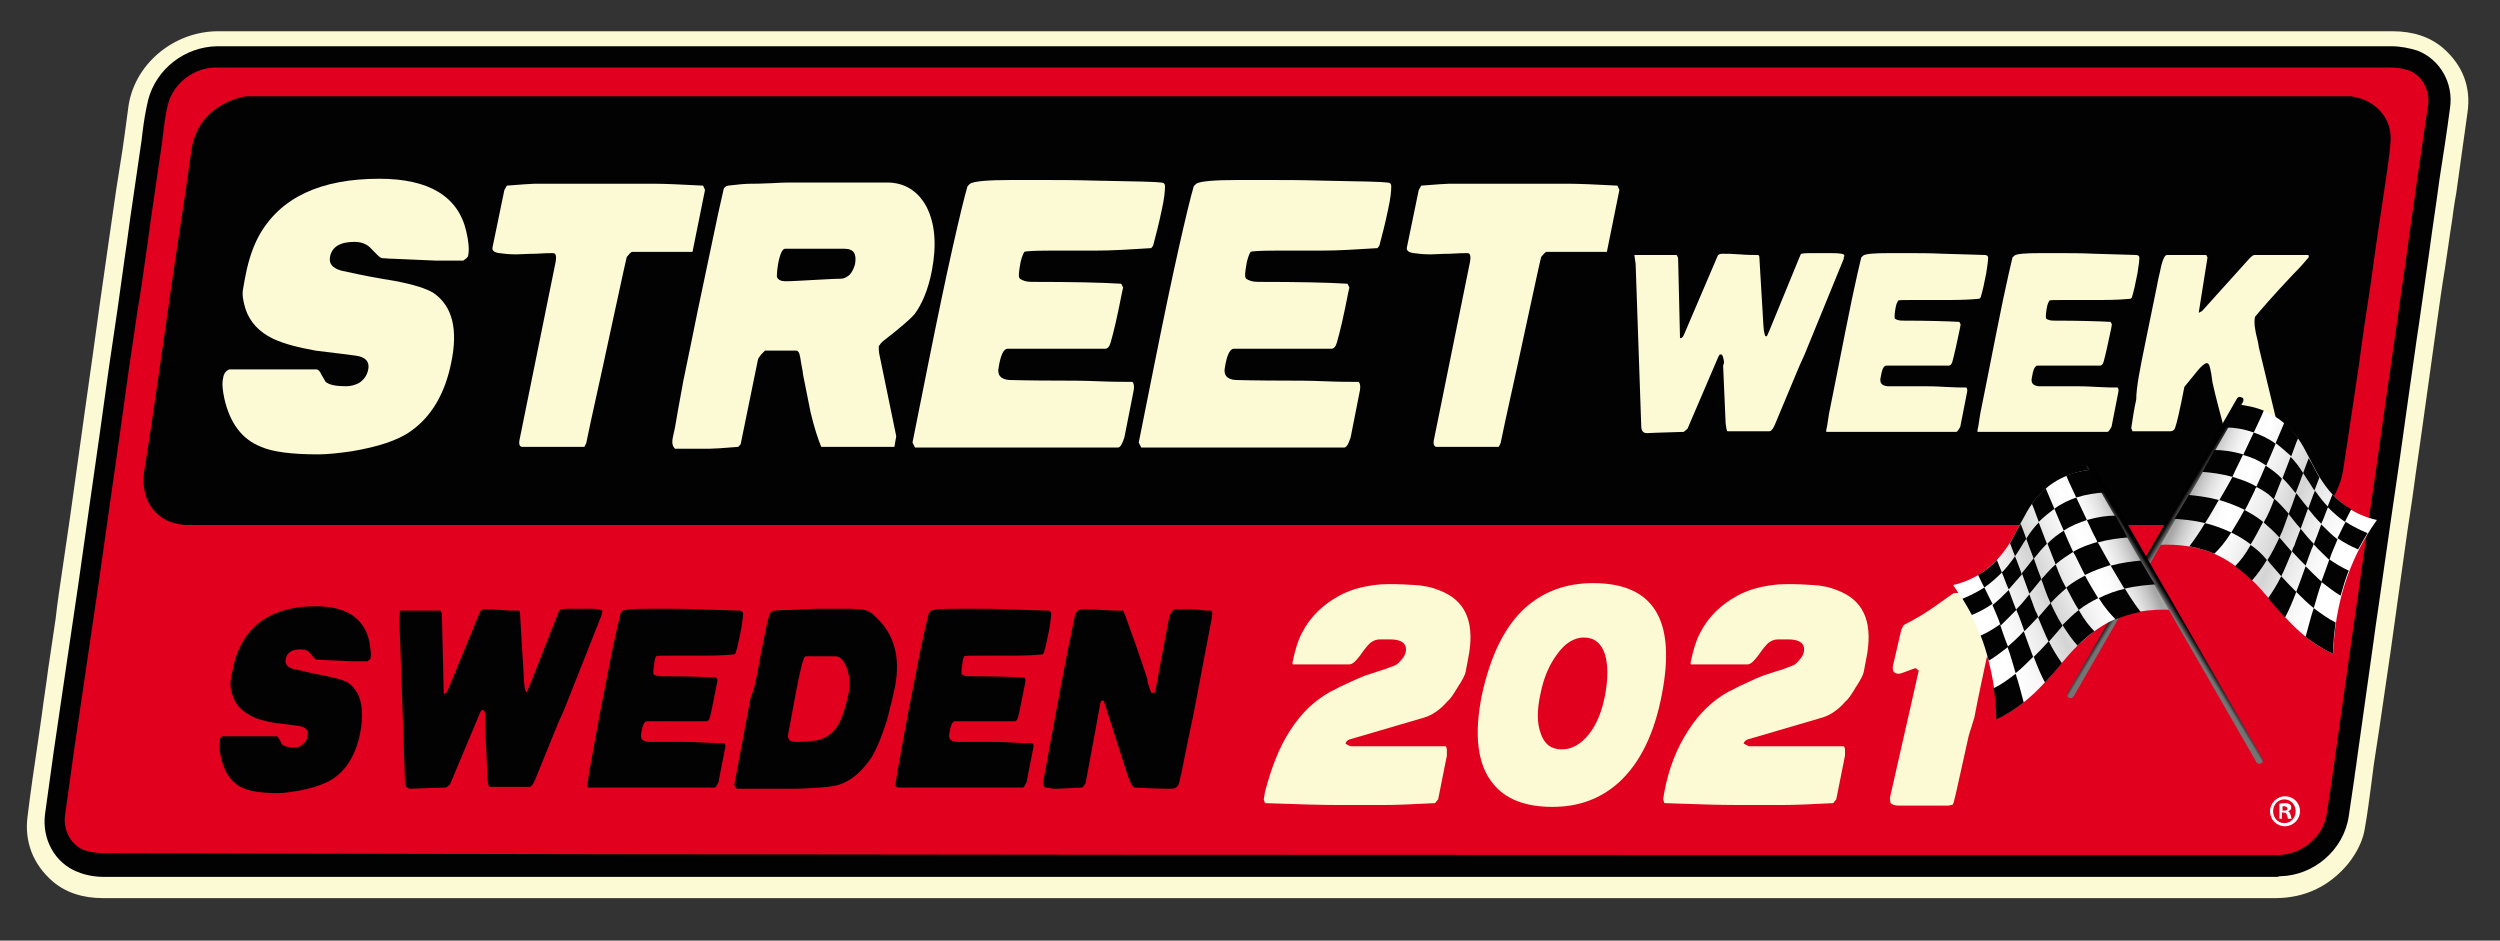 <?xml version="1.0" encoding="utf-8"?>
<!-- Generator: Adobe Illustrator 25.2.1, SVG Export Plug-In . SVG Version: 6.00 Build 0)  -->
<svg version="1.1" id="Lager_1" xmlns="http://www.w3.org/2000/svg" xmlns:xlink="http://www.w3.org/1999/xlink" x="0px" y="0px"
	 viewBox="0 0 400 150.5" style="enable-background:new 0 0 400 150.5;" xml:space="preserve">
<rect x="0" y="0" width="400" height="150.5" fill="#333333" stroke="none"/>
<style type="text/css">
	.st0{fill:#FCFAD4;}
	.st1{fill:#E1001E;}
	.st2{fill:#020203;}
	.st3{fill:#FFFFFF;}
	.st4{clip-path:url(#SVGID_2_);fill:url(#SVGID_3_);}
	.st5{clip-path:url(#SVGID_5_);fill:url(#SVGID_6_);}
	.st6{clip-path:url(#SVGID_8_);fill:url(#SVGID_9_);}
	.st7{clip-path:url(#SVGID_11_);fill:url(#SVGID_12_);}
</style>
<g>
	<path class="st0" d="M390.9,7.7c-2.1-1.8-4.8-2.7-8.1-2.7c-57.3,0-114.6,0-172,0c-58.6,0-117.2,0-175.9,0c0,0,0,0,0,0
		c-7.2,0-13.6,5.4-14.4,12.4c-0.4,3-0.8,6.1-1.3,9.1c-0.2,1.3-0.4,2.5-0.6,3.8l-1.1,7.6c-0.5,3.5-1,7-1.5,10.5
		c-0.4,2.9-0.8,5.8-1.2,8.7c-0.4,2.8-0.8,5.7-1.2,8.5c-0.4,2.9-0.8,5.7-1.2,8.6c-0.4,2.9-0.8,5.7-1.2,8.6c-0.4,2.7-0.8,5.5-1.2,8.2
		c-0.4,2.7-0.8,5.3-1.1,8c-0.4,2.7-0.8,5.4-1.2,8.1c-0.3,2.4-0.7,4.8-1,7.2l-0.6,4.2c-0.6,4-1.2,8.1-1.7,12.2c-0.5,4,0.9,7.6,4,10.3
		c2.1,1.8,4.8,2.7,8.1,2.7c39,0,78,0,117,0c9.5,0,19.1,0,28.6,0H364c4.8,0,8.7-1.9,11.7-5.5c1.5-1.9,2.4-3.8,2.7-5.8
		c0.4-2.3,0.7-4.6,1-6.9c0.1-1,0.3-2.1,0.4-3.1l0.9-5.9c0.6-4.1,1.2-8.2,1.8-12.3c0.4-2.9,0.8-5.7,1.2-8.6c0.4-2.9,0.8-5.7,1.2-8.6
		c0.4-3,0.9-5.9,1.3-8.9c0.4-3.1,0.9-6.2,1.3-9.2c0.4-2.9,0.8-5.7,1.2-8.6c0.4-2.9,0.8-5.7,1.2-8.6c0.4-2.9,0.8-5.8,1.3-8.8
		c0.4-2.5,0.7-5,1.1-7.4c0.2-1.5,0.4-3,0.7-4.6c0.6-4.2,1.2-8.6,1.8-12.9C395.4,13.9,394,10.4,390.9,7.7z"/>
	<g>
		<path class="st1" d="M208.9,9.2c57.9,0,115.8,0,173.7,0c1.2,0,2.5,0.2,3.6,0.6c2.9,1.1,4.6,4.3,4.1,7.4
			c-1.1,7.6-2.2,15.3-3.3,22.9c-1.1,7.7-2.2,15.3-3.3,23c-1,7-2,14-3,21.1c-0.9,6-1.7,12.1-2.6,18.1c-0.9,6.4-1.8,12.7-2.8,19.1
			c-0.4,3-0.8,5.9-1.3,8.9c-0.7,4.5-4.8,8.1-9.4,8.2c-0.2,0-0.4,0-0.6,0c-115.8,0-231.6,0-347.4,0c-1.2,0-2.5-0.2-3.6-0.6
			c-2.9-1.1-4.5-4.3-4.1-7.4c1.2-8.1,2.3-16.3,3.5-24.4c1.2-8.3,2.4-16.6,3.6-25c1.1-7.3,2.1-14.7,3.1-22c0.9-6,1.8-12.1,2.6-18.1
			c0.9-6,1.7-12.1,2.6-18.1c0.3-2.2,0.5-4.4,1.1-6.6c1-4.1,5-7.1,9.3-7.1c0.3,0,0.6,0,0.8,0H208.9z"/>
		<path class="st2" d="M364.4,140.3c-0.1,0-0.1,0-0.2,0l-0.2,0h-21.9c-108.5,0-217,0-325.5,0c-1.5,0-3-0.3-4.2-0.8
			c-3.6-1.4-5.7-5.2-5.2-9.2l1.4-10.1c0.7-4.8,1.4-9.6,2.1-14.3c0.6-4.1,1.2-8.2,1.8-12.2c0.6-4.2,1.2-8.5,1.8-12.7
			c0.5-3.7,1.1-7.5,1.6-11.2c0.5-3.6,1-7.2,1.5-10.8c0.5-3.2,0.9-6.3,1.4-9.5c0.4-2.9,0.8-5.8,1.2-8.6c0.4-2.6,0.7-5.2,1.1-7.8
			c0.5-3.4,1-6.9,1.5-10.3c0.1-0.5,0.1-1,0.2-1.6c0.2-1.7,0.5-3.5,0.9-5.2C25,11,29.6,7.5,34.7,7.4c0.2,0,0.4,0,0.6,0l0.2,0h190.9
			c52.1,0,104.1,0,156.2,0c1.5,0,2.9,0.3,4.2,0.7c3.6,1.4,5.8,5.2,5.2,9.2c-0.5,3.8-1.1,7.7-1.7,11.5c-0.5,3.8-1.1,7.6-1.6,11.4
			c-0.5,3.7-1.1,7.5-1.6,11.2c-0.6,3.9-1.1,7.8-1.7,11.8c-0.5,3.6-1,7.2-1.5,10.7c-0.5,3.4-1,6.9-1.5,10.3c-0.4,3-0.9,6.1-1.3,9.1
			c-0.4,3-0.9,6-1.3,9.1c-0.6,4.3-1.2,8.5-1.8,12.8l-0.9,6.4c-0.1,1-0.3,1.9-0.4,2.9c-0.3,2-0.6,4-0.9,6.1c-0.8,5.4-5.6,9.5-11,9.6
			C364.6,140.2,364.5,140.3,364.4,140.3z M342.1,136.8l22.1,0c0.1,0,0.3,0,0.4,0c3.8-0.1,7.2-3,7.7-6.7c0.3-2,0.6-4,0.9-6
			c0.1-1,0.3-1.9,0.4-2.9l0.9-6.4c0.6-4.3,1.2-8.5,1.8-12.8c0.4-3,0.9-6,1.3-9.1c0.4-3,0.9-6.1,1.3-9.1c0.5-3.4,1-6.9,1.5-10.3
			c0.5-3.6,1-7.1,1.5-10.7c0.6-3.9,1.1-7.8,1.7-11.8c0.5-3.8,1.1-7.5,1.6-11.3c0.5-3.8,1.1-7.6,1.6-11.4c0.6-3.8,1.1-7.7,1.7-11.5
			c0.3-2.4-1-4.7-3-5.5c-0.9-0.3-1.9-0.5-3-0.5c-52.1,0-104.1,0-156.2,0l-191.7,0c-3.6,0-6.8,2.5-7.7,5.8c-0.4,1.5-0.6,3.1-0.8,4.8
			c-0.1,0.5-0.1,1.1-0.2,1.6c-0.5,3.4-1,6.9-1.5,10.3c-0.4,2.6-0.7,5.2-1.1,7.8c-0.4,2.9-0.8,5.8-1.3,8.6c-0.5,3.2-0.9,6.3-1.4,9.5
			c-0.5,3.6-1,7.2-1.5,10.8c-0.5,3.7-1.1,7.5-1.6,11.2c-0.6,4.2-1.2,8.5-1.8,12.7c-0.6,4.1-1.2,8.2-1.8,12.2
			c-0.7,4.8-1.4,9.6-2.1,14.3l-1.4,10.1c-0.3,2.4,1,4.7,3,5.5c0.9,0.3,1.9,0.5,3,0.5C125.1,136.8,233.6,136.8,342.1,136.8z"/>
	</g>
	<path class="st3" d="M368,129.8c0,1.3-1.1,2.4-2.4,2.4c-1.4,0-2.4-1.1-2.4-2.4c0-1.3,1.1-2.4,2.4-2.4
		C366.9,127.4,368,128.4,368,129.8 M363.7,129.8c0,1.1,0.8,1.9,1.8,1.9c1,0,1.8-0.8,1.8-1.9c0-1.1-0.8-1.9-1.8-1.9
		C364.5,127.9,363.7,128.7,363.7,129.8 M365.2,131h-0.5v-2.4c0.2,0,0.5-0.1,0.9-0.1c0.4,0,0.6,0.1,0.8,0.2c0.1,0.1,0.2,0.3,0.2,0.5
		c0,0.3-0.2,0.5-0.5,0.6v0c0.2,0.1,0.3,0.3,0.4,0.6c0.1,0.4,0.1,0.5,0.2,0.6h-0.6c-0.1-0.1-0.1-0.3-0.2-0.6c0-0.2-0.2-0.4-0.5-0.4
		h-0.3V131z M365.2,129.7h0.3c0.3,0,0.5-0.1,0.5-0.3c0-0.2-0.2-0.4-0.5-0.4c-0.1,0-0.2,0-0.3,0V129.7z"/>
	<path class="st2" d="M39.4,15.4h336.8c0.1,0,0.3,0.1,0.4,0.1c3.5,0.6,6.1,3.4,5.9,7c-0.2,2.8-0.7,5.7-1.1,8.5
		c-0.7,4.6-1.4,9.2-2,13.8c-0.7,4.6-1.4,9.2-2,13.8c-0.7,4.7-1.4,9.3-2.1,14c-0.3,1.7-0.4,3.4-1,4.9c-1.4,4-5.1,6.5-9.4,6.5
		C253.4,84,142,84,30.5,84c-0.3,0-0.6,0-0.9,0c-1.2-0.1-2.4-0.4-3.4-1c-2.6-1.6-3.6-4.4-3.1-7.8c0.9-5.6,1.7-11.1,2.5-16.7
		c0.8-5.6,1.6-11.1,2.4-16.7c0.9-5.9,1.8-11.8,2.6-17.6c0.6-4.3,3.1-7,7.1-8.4C38.3,15.6,38.8,15.5,39.4,15.4"/>
	<g>
		<path class="st2" d="M35.6,117.8h8.6c0.2,0,0.3,0.2,0.5,0.5c0.2,0.4,0.4,0.7,0.4,0.8c0.4,0.3,1,0.5,2,0.5c0.4,0,0.8-0.1,1.2-0.4
			c0.5-0.3,0.8-0.8,0.9-1.4c0.2-0.9-0.2-1.4-1.2-1.6c-1.3-0.2-2.6-0.4-3.9-0.5c-1.8-0.3-3.2-0.7-4.2-1.3c-1.4-0.8-2.3-1.8-2.7-3.2
			c-0.3-0.8-0.4-1.6-0.3-2.3c0.1-0.4,0.1-0.9,0.3-1.5c0.3-1.8,0.8-3.2,1.4-4.3c2.1-4,6.1-6.1,11.9-6.1c4.9,0,7.8,1.9,8.6,5.7
			c0.2,1.2,0.3,2,0.2,2.6c0,0.1-0.2,0.3-0.5,0.5h-2.7c-0.1,0-1.5-0.1-4.3-0.2c-0.5,0-0.8,0-1.1,0c-0.2-0.1-0.6-0.4-1-1
			c-0.4-0.5-0.9-0.7-1.6-0.7c-1.4,0-2.2,0.5-2.4,1.6c-0.1,0.7,0.2,1.2,1.1,1.5c2.2,0.5,3.9,0.9,5.1,1.1c2,0.4,3.4,0.8,4,1.3
			c1.8,1.4,2.4,3.9,1.8,7.5c-0.6,3.4-2,5.9-4,7.4c-1.3,1-3.3,1.7-5.8,2.2c-1.3,0.2-2.4,0.4-3.4,0.4c-2.6,0-4.5-0.3-5.6-0.8
			c-1.9-0.8-3.1-2.6-3.6-5.2c-0.2-0.9-0.2-1.7-0.1-2.3C35.1,118.2,35.3,117.9,35.6,117.8"/>
		<path class="st2" d="M64,97.7h6.4c0.1,0,0.2,0.2,0.3,0.5l0.3,12.8c0,0,0.1,0,0.1,0c0.2,0,0.4-0.2,0.6-0.7l5.1-12.4
			c0.1-0.3,0.4-0.4,0.7-0.4c0.6,0,1.5,0,2.7,0.1c1.2,0.1,2.1,0.1,2.7,0.1c0.2,0,0.3,0.1,0.3,0.4c0.2,3.7,0.4,6.5,0.5,8.4
			c0.1,2.2,0.2,3.4,0.3,3.7c0.1,0.4,0.1,0.5,0.2,0.5h0.1l0.4-0.9l4.6-11.7c0.1-0.2,0.2-0.4,0.2-0.5c0.1-0.2,0.9-0.2,2.3-0.2h2.5
			c1.3,0,2,0.1,2.1,0.4l-0.1,0.3c0,0.1,0,0.2,0,0.2l-6.1,15.4c-0.4,0.9-0.7,1.5-0.9,2l-3.7,9.1c-0.3,0.7-0.6,1.1-0.9,1.1h-6.4
			c-0.1,0-0.2-0.4-0.3-1.3l-0.4-9.2c0-0.1,0-1.2,0-1.3c-0.1-0.5,0,0,0,0c-0.1-0.4-0.2-0.5-0.4-0.5c-0.2,0-0.3,0.2-0.5,0.7L72,125.5
			l-0.6,0.5c-3.8,0.1-5.7,0.2-5.7,0.2c-0.6,0-0.9-0.4-0.9-1.1l-0.9-26L64,97.7z"/>
		<path class="st2" d="M93.9,125.7c0.1-0.4,0.2-0.9,0.3-1.7c0.1-0.7,0.2-1.3,0.3-1.7l0.9-5c0.9-5,1.8-9.2,2.4-12.5
			c0.7-3.3,1.2-5.5,1.5-6.7c0.1-0.1,0.2-0.2,0.2-0.3c0.4-0.3,1.7-0.4,4.1-0.4h3c1.5,0,3.3,0,5.3,0.1c4,0.1,6.1,0.2,6.5,0.2
			c0.3,0,0.4,0.2,0.5,0.4c0,0.4-0.1,1.3-0.3,2.5c-0.3,1.6-0.6,2.9-0.9,3.9l-0.2,0.2c-2,0.2-3.8,0.2-5.6,0.2h-4.5
			c-1.5,0-2.3,0-2.4,0.1c-0.1,0.2-0.3,0.5-0.3,1.1c-0.2,1.1-0.2,1.7-0.1,1.8c0.2,0.2,0.6,0.3,1.2,0.3c4,0,6.9,0.1,8.8,0.2l0.2,0.4
			l-0.1,0.6c-0.5,2.4-0.8,4.2-1.1,5.3c-0.1,0.4-0.3,0.7-0.5,0.7h-9.6c-0.4,0-0.7,0.6-0.9,1.9c-0.2,0.9,0.2,1.3,1.1,1.4
			c0.2,0,2,0,5.4,0c0.8,0,1.9,0,3.4,0.1c1.5,0.1,2.6,0.1,3.4,0.1c0.2,0.2,0.2,0.5,0.1,0.9l-1,5.1c0,0.2-0.1,0.4-0.3,0.7
			c-0.1,0.3-0.3,0.4-0.3,0.4H94.1L93.9,125.7z"/>
		<path class="st2" d="M120.6,110.3C120.6,110,120.3,111.2,120.6,110.3c0.3-1.2,0.7-3.2,1.2-6c0.5-2.6,0.9-4.6,1.3-6
			c0.2-0.4,0.5-0.6,0.8-0.6c0.9-0.1,1.5-0.1,2-0.1c0.2,0,1,0,2.3-0.1c1,0,1.7-0.1,2.3-0.1h5.5c0.7,0,1.7,0.1,2.4,0.2
			c0.5,0.2,0.6,0.2,0.9,0.4c0.2,0.1,0.7,0.6,0.9,0.8c2.9,2.7,3.9,6.4,3,11.1c-0.3,1.4-0.5,2.3-1.3,5.4c-0.1,0.2-0.8,2.5-1.5,4
			c-0.5,1.1-0.9,1.9-1.4,2.5c-1.4,1.9-2.9,3.1-4.6,3.7c-0.8,0.3-2.4,0.5-4.7,0.6c-1.7,0.1-3.2,0.1-4.4,0.1h-7.4
			c-0.3-0.3-0.4-0.5-0.4-0.7l2.6-13.9C120.6,110.3,120.5,110.6,120.6,110.3 M127.2,118.7c1.4,0,2.6-0.1,3.7-0.3
			c1.3-0.3,2.4-1.1,3.2-2.4c0.7-1.2,1.2-2.9,1.7-5.2c0.3-1.4,0.1-2.7-0.3-3.9c-0.5-1.3-1.1-1.9-1.9-1.9H129c-0.2,0-0.3,0.1-0.4,0.4
			c-0.3,0.8-0.7,2.5-1.2,5.1l-1.3,7C126,118.3,126.4,118.7,127.2,118.7"/>
		<path class="st2" d="M143.2,125.7c0.1-0.4,0.2-0.9,0.3-1.7c0.1-0.7,0.2-1.3,0.3-1.7l0.9-5c0.9-5,1.8-9.2,2.4-12.5
			c0.7-3.3,1.2-5.5,1.5-6.7c0.1-0.1,0.2-0.2,0.2-0.3c0.4-0.3,1.7-0.4,4.1-0.4h3c1.5,0,3.3,0,5.3,0.1c4,0.1,6.1,0.2,6.5,0.2
			c0.3,0,0.4,0.2,0.5,0.4c0,0.4-0.1,1.3-0.3,2.5c-0.3,1.6-0.6,2.9-0.9,3.9l-0.2,0.2c-2,0.2-3.8,0.2-5.6,0.2h-4.5
			c-1.5,0-2.3,0-2.4,0.1c-0.1,0.2-0.3,0.5-0.3,1.1c-0.2,1.1-0.2,1.7-0.1,1.8c0.2,0.2,0.6,0.3,1.2,0.3c4,0,6.9,0.1,8.8,0.2l0.2,0.4
			l-0.1,0.6c-0.5,2.4-0.8,4.2-1.1,5.3c-0.1,0.4-0.3,0.7-0.5,0.7h-9.6c-0.4,0-0.7,0.6-0.9,1.9c-0.2,0.9,0.2,1.3,1.1,1.4
			c0.2,0,2,0,5.4,0c0.8,0,1.9,0,3.4,0.1c1.5,0.1,2.6,0.1,3.4,0.1c0.2,0.2,0.2,0.5,0.1,0.9l-1,5.1c0,0.2-0.1,0.4-0.3,0.7
			c-0.1,0.3-0.3,0.4-0.3,0.4h-20.1L143.2,125.7z"/>
		<path class="st2" d="M166.9,125.1l2.5-13.5l0.2-1.1c0.9-4.7,1.4-7.4,1.6-8.1c0.3-1.6,0.6-3,0.8-4c0.2-0.6,0.6-0.9,1.1-0.9
			c0.7,0,1.8,0,3.3,0.1c1.4,0.1,2.5,0.1,3.3,0.1c0.2,0.3,0.8,2.1,2,5.4c1.1,3.2,1.7,5,1.8,5.3c0.1,0.3,0.1,0.6,0.1,0.7
			c0.4,1.1,0.5,1.6,0.6,1.7l0.1,0.1c0.2-0.1,0.3-0.1,0.5-0.1l2.3-12.2c0-0.2,0.3-0.6,0.7-1.1h2.7c0.3,0,0.9,0,1.6,0.1
			c0.7,0.1,1.2,0.1,1.6,0.1c0.3,0,0.3,0.4,0.2,1.1l-2.6,13.7c-0.2,1.1-0.5,2.6-0.9,4.4c-0.5,2.4-0.8,3.9-0.9,4.4
			c-0.3,1.7-0.6,2.9-0.8,3.8c-0.2,0.8-0.6,1.1-1.3,1.1c-2.1,0-4.1-0.1-6-0.2c-0.3-0.3-0.6-0.9-1-2l-3.8-11.9c-0.1,0-0.1,0-0.1,0
			c-0.2,0-0.4,0.1-0.4,0.2l-2.4,13c-0.3,0.4-0.4,0.6-0.5,0.7c-2.3,0.1-3.7,0.2-4.1,0.2c-0.6,0-1.3-0.1-1.9-0.2
			C166.9,125.6,166.8,125.3,166.9,125.1"/>
	</g>
	<g>
		<path class="st0" d="M36.7,59.1h13.9c0.3,0,0.6,0.3,0.8,0.8c0.4,0.7,0.6,1,0.7,1.2c0.6,0.5,1.7,0.7,3.3,0.7c0.7,0,1.4-0.2,2-0.5
			c0.8-0.5,1.3-1.2,1.5-2.1c0.3-1.3-0.4-2.1-2-2.3c-2.1-0.3-4.2-0.5-6.4-0.8c-2.8-0.5-5.1-1.1-6.8-1.9c-2.3-1.1-3.7-2.7-4.4-4.7
			c-0.4-1.3-0.6-2.4-0.4-3.3c0.1-0.5,0.2-1.3,0.4-2.2c0.5-2.6,1.3-4.8,2.2-6.4c3.4-6,9.8-9,19.2-9c7.9,0,12.6,2.8,13.9,8.4
			c0.4,1.7,0.5,3,0.3,3.9c0,0.2-0.3,0.5-0.8,0.8h-4.3c-0.2,0-2.5-0.1-6.9-0.3c-0.8,0-1.3-0.1-1.8-0.1c-0.4-0.1-0.9-0.7-1.7-1.5
			c-0.6-0.7-1.5-1.1-2.7-1.1c-2.3,0-3.6,0.8-3.9,2.4c-0.2,1.1,0.4,1.8,1.8,2.2c3.6,0.8,6.3,1.3,8.3,1.6c3.3,0.6,5.4,1.3,6.5,2
			c3,2.1,3.9,5.8,2.8,11.1c-1,5-3.2,8.7-6.5,11c-2.1,1.5-5.3,2.5-9.4,3.2c-2.1,0.3-3.9,0.5-5.4,0.5c-4.2,0-7.3-0.4-9.1-1.2
			c-3.1-1.2-5-3.8-5.9-7.7c-0.3-1.4-0.4-2.5-0.2-3.3C35.8,59.7,36.2,59.3,36.7,59.1"/>
		<path class="st0" d="M81.1,29.7c2.5-0.2,4-0.3,4.4-0.3h19.4c1.3,0,3.9,0.1,7.6,0.3l0.3,0.7l-2,9.9h-9.7c-0.2,0.1-0.5,0.4-0.8,0.8
			c0.1-0.6-0.8,3.4-2.6,11.8c-1.7,8-3.1,14-3.9,18l-0.3,0.6h-9.9c-0.4,0-0.6-0.3-0.5-1l5.7-28.1c0.3-1.3,0.2-1.9-0.3-1.9
			c-0.5,0-1.4,0-2.8,0.1c-1.4,0-2.4,0.1-3.1,0.1c-1.1,0-2-0.1-2.7-0.2c-0.8-0.1-1.2-0.4-1.1-0.9l1.9-9.2L81.1,29.7z"/>
		<path class="st0" d="M107.6,70.3c0.1-0.7,0.3-1.3,0.4-1.9l0.5-2.9c0.5-2.8,0.8-4.3,0.8-4.4l1.3-6.3c0.6-3.1,1.4-6.8,2.3-11.1
			l2-9.5c0.4-1.8,0.7-3.1,0.9-4c0.1-0.2,0.3-0.4,0.7-0.5c1.6-0.2,2.8-0.3,3.6-0.3c0.4,0,1.6,0,3.6-0.1c1.5-0.1,2.7-0.1,3.6-0.1h14.6
			c2.8,0,4.9,1.3,6.3,3.8c1.4,2.7,1.7,6.1,0.9,10.3c-0.6,3.1-1.6,5.4-2.8,7c-0.6,0.7-2.2,2.1-4.9,4.2c-0.4,0.3-0.6,0.6-0.8,0.9
			c0,0.4,0,0.8,0.1,1.3l2.7,13.1l-0.3,1.7h-11.7c-0.5-1.2-1.1-3-1.7-5.5c-0.4-2-0.8-4-1.2-6c0-0.2-0.1-0.8-0.3-1.8
			c-0.1-0.7-0.2-1.3-0.3-1.6c-0.1-0.3-0.3-0.5-0.5-0.5h-5c-0.3,0.3-0.5,0.5-0.6,0.6c-0.2,0.3-0.4,0.5-0.5,0.7l-2.8,13.7l-0.4,0.4
			c-2.4,0.2-4,0.3-4.7,0.3H108C107.7,71.5,107.5,71.1,107.6,70.3 M125.7,45c1,0,2.4-0.1,4.4-0.2c1.9-0.1,3.4-0.2,4.4-0.2
			c0.5,0,0.9-0.2,1.4-0.6c0.4-0.4,0.7-1,0.9-1.7c0.3-1.7-0.2-2.5-1.7-2.5h-9.5c-0.4,0-0.8,0.8-1.1,2.4c-0.1,0.6-0.2,1.3-0.2,2.1
			C124.5,44.8,125,45,125.7,45"/>
		<path class="st0" d="M146,70.8c0.1-0.6,0.3-1.4,0.5-2.5c0.2-1.1,0.4-1.9,0.5-2.5l1.5-7.5c1.5-7.5,2.8-13.7,3.9-18.6
			c1.1-4.9,1.9-8.2,2.4-9.9c0.2-0.2,0.3-0.3,0.4-0.4c0.6-0.4,2.8-0.6,6.6-0.6h4.9c2.4,0,5.3,0,8.6,0.1c6.4,0.1,9.9,0.2,10.4,0.3
			c0.5,0,0.7,0.2,0.7,0.6c0,0.7-0.1,1.9-0.5,3.7c-0.5,2.4-1,4.3-1.4,5.8l-0.3,0.4c-3.2,0.2-6.2,0.4-9.1,0.4h-7.3
			c-2.5,0-3.8,0.1-3.9,0.2c-0.2,0.3-0.4,0.8-0.6,1.6c-0.3,1.6-0.4,2.5-0.1,2.7c0.4,0.3,1,0.5,1.9,0.5c6.5,0,11.2,0.1,14.3,0.3
			l0.3,0.6l-0.2,0.9c-0.7,3.6-1.3,6.2-1.8,7.9c-0.2,0.7-0.5,1-0.9,1h-15.6c-0.6,0-1.1,1-1.4,2.9c-0.3,1.3,0.3,2,1.7,2.1
			c0.3,0,3.2,0.1,8.7,0.1c1.2,0,3.1,0,5.5,0.1c2.4,0.1,4.3,0.1,5.5,0.1c0.2,0.2,0.3,0.7,0.2,1.3l-1.5,7.6c-0.1,0.2-0.2,0.6-0.4,1
			c-0.2,0.4-0.4,0.6-0.6,0.6h-32.5L146,70.8z"/>
		<path class="st0" d="M182.2,70.8c0.1-0.6,0.3-1.4,0.5-2.5c0.2-1.1,0.4-1.9,0.5-2.5l1.5-7.5c1.5-7.5,2.8-13.7,3.9-18.6
			c1.1-4.9,1.9-8.2,2.4-9.9c0.2-0.2,0.3-0.3,0.4-0.4c0.6-0.4,2.8-0.6,6.6-0.6h4.9c2.4,0,5.3,0,8.6,0.1c6.4,0.1,9.9,0.2,10.4,0.3
			c0.5,0,0.7,0.2,0.7,0.6c0,0.7-0.1,1.9-0.5,3.7c-0.5,2.4-1,4.3-1.4,5.8l-0.3,0.4c-3.2,0.2-6.2,0.4-9.1,0.4h-7.3
			c-2.5,0-3.8,0.1-3.9,0.2c-0.2,0.3-0.4,0.8-0.6,1.6c-0.3,1.6-0.4,2.5-0.1,2.7c0.4,0.3,1,0.5,1.9,0.5c6.5,0,11.2,0.1,14.3,0.3
			l0.3,0.6l-0.2,0.9c-0.7,3.6-1.3,6.2-1.8,7.9c-0.2,0.7-0.5,1-0.9,1h-15.6c-0.6,0-1.1,1-1.4,2.9c-0.3,1.3,0.3,2,1.7,2.1
			c0.3,0,3.2,0.1,8.7,0.1c1.2,0,3.1,0,5.5,0.1c2.4,0.1,4.3,0.1,5.5,0.1c0.2,0.2,0.3,0.7,0.2,1.3l-1.5,7.6c-0.1,0.2-0.2,0.6-0.4,1
			c-0.2,0.4-0.4,0.6-0.6,0.6h-32.5L182.2,70.8z"/>
		<path class="st0" d="M227.4,29.7c2.5-0.2,4-0.3,4.4-0.3h19.4c1.3,0,3.9,0.1,7.6,0.3l0.3,0.7l-2,9.9h-9.7c-0.2,0.1-0.5,0.4-0.8,0.8
			c0.1-0.6-0.8,3.4-2.6,11.8c-1.7,8-3.1,14-3.9,18l-0.3,0.6h-9.9c-0.4,0-0.6-0.3-0.5-1l5.7-28.1c0.3-1.3,0.2-1.9-0.3-1.9
			c-0.5,0-1.4,0-2.8,0.1c-1.4,0-2.4,0.1-3.1,0.1c-1.1,0-2-0.1-2.7-0.2c-0.8-0.1-1.2-0.4-1.1-0.9l1.9-9.2L227.4,29.7z"/>
		<path class="st0" d="M261.5,40.8h6.7c0.1,0,0.2,0.2,0.3,0.5l0.3,12.8c0,0,0.1,0,0.1,0c0.2,0,0.4-0.2,0.6-0.7l5.3-12.4
			c0.1-0.3,0.4-0.4,0.8-0.4c0.6,0,1.5,0,2.8,0.1c1.2,0.1,2.1,0.1,2.8,0.1c0.2,0,0.3,0.1,0.3,0.4c0.2,3.7,0.4,6.5,0.5,8.4
			c0.1,2.2,0.2,3.4,0.3,3.7c0.1,0.4,0.1,0.5,0.3,0.5h0.1l0.4-0.9l4.8-11.7c0.1-0.2,0.2-0.4,0.2-0.5c0.1-0.2,0.9-0.2,2.3-0.2h2.6
			c1.4,0,2.1,0.1,2.1,0.4l-0.1,0.3c0,0.1,0,0.2,0,0.2l-6.3,15.4c-0.4,0.9-0.7,1.5-0.9,2l-3.8,9.1c-0.3,0.7-0.6,1.1-0.9,1.1h-6.7
			c-0.1,0-0.2-0.4-0.3-1.3l-0.4-9.2c0-0.1,0.1-0.2,0.1-0.3c0.1-0.3,0-0.6-0.1-1c-0.1-0.4-0.2-0.5-0.4-0.5c-0.2,0-0.3,0.2-0.5,0.7
			l-4.8,11.2l-0.6,0.5c-3.9,0.1-5.9,0.2-5.9,0.2c-0.6,0-0.9-0.4-0.9-1.1l-0.9-26L261.5,40.8z"/>
		<path class="st0" d="M292.2,68.8c0.1-0.4,0.2-0.9,0.3-1.7c0.1-0.7,0.2-1.3,0.3-1.7l1-5c1-5,1.8-9.2,2.5-12.5
			c0.7-3.3,1.2-5.5,1.5-6.7c0.1-0.1,0.2-0.2,0.3-0.3c0.4-0.3,1.8-0.4,4.2-0.4h3.1c1.6,0,3.4,0,5.5,0.1c4.1,0.1,6.3,0.2,6.7,0.2
			c0.3,0,0.5,0.2,0.5,0.4c0,0.4-0.1,1.3-0.3,2.5c-0.3,1.6-0.6,2.9-0.9,3.9l-0.2,0.2c-2,0.2-4,0.2-5.8,0.2h-4.7c-1.6,0-2.4,0-2.5,0.1
			c-0.1,0.2-0.3,0.5-0.4,1.1c-0.2,1.1-0.2,1.7-0.1,1.8c0.3,0.2,0.7,0.3,1.2,0.3c4.1,0,7.2,0.1,9.1,0.2l0.2,0.4l-0.1,0.6
			c-0.5,2.4-0.9,4.2-1.2,5.3c-0.1,0.4-0.3,0.7-0.6,0.7h-10c-0.4,0-0.7,0.6-0.9,1.9c-0.2,0.9,0.2,1.3,1.1,1.4c0.2,0,2.1,0,5.6,0
			c0.8,0,2,0,3.5,0.1c1.6,0.1,2.7,0.1,3.5,0.1c0.2,0.2,0.2,0.5,0.1,0.9l-1,5.1c0,0.2-0.1,0.4-0.3,0.7c-0.2,0.3-0.3,0.4-0.4,0.4
			h-20.8L292.2,68.8z"/>
		<path class="st0" d="M316.4,68.8c0.1-0.4,0.2-0.9,0.3-1.7c0.1-0.7,0.2-1.3,0.3-1.7l1-5c1-5,1.8-9.2,2.5-12.5
			c0.7-3.3,1.2-5.5,1.5-6.7c0.1-0.1,0.2-0.2,0.3-0.3c0.4-0.3,1.8-0.4,4.2-0.4h3.1c1.6,0,3.4,0,5.5,0.1c4.1,0.1,6.3,0.2,6.7,0.2
			c0.3,0,0.5,0.2,0.5,0.4c0,0.4-0.1,1.3-0.3,2.5c-0.3,1.6-0.6,2.9-0.9,3.9l-0.2,0.2c-2,0.2-4,0.2-5.8,0.2h-4.7c-1.6,0-2.4,0-2.5,0.1
			c-0.1,0.2-0.3,0.5-0.4,1.1c-0.2,1.1-0.2,1.7-0.1,1.8c0.3,0.2,0.7,0.3,1.2,0.3c4.1,0,7.2,0.1,9.1,0.2l0.2,0.4l-0.1,0.6
			c-0.5,2.4-0.9,4.2-1.2,5.3c-0.1,0.4-0.3,0.7-0.6,0.7h-10c-0.4,0-0.7,0.6-0.9,1.9c-0.2,0.9,0.2,1.3,1.1,1.4c0.2,0,2.1,0,5.6,0
			c0.8,0,2,0,3.5,0.1c1.6,0.1,2.7,0.1,3.5,0.1c0.2,0.2,0.2,0.5,0.1,0.9l-1,5.1c0,0.2-0.1,0.4-0.3,0.7c-0.2,0.3-0.3,0.4-0.4,0.4
			h-20.8L316.4,68.8z"/>
		<path class="st0" d="M343.2,55.1c0.8-3.9,1.4-6.8,1.8-8.8c0-0.1,0.1-0.4,0.2-1c0.1-0.6,0.2-1,0.3-1.4c0.4-2.1,0.8-3.1,1.2-3.1h6.3
			l0.2,0.4l-1.4,8.8c0,0,0,0,0.1,0c0.2-0.1,0.3-0.2,0.4-0.2l7.3-8.1c0.5-0.6,0.9-0.9,1.1-0.9h8.6l0.1,0.1l0,0.1
			c0,0.2-0.1,0.3-0.3,0.5c-1,1.2-1.8,2-2.3,2.5c-3.2,3.4-5.1,5.6-6,6.7c-0.2,0.9,0,2.2,0.4,3.7c0.1,0.5,0.2,0.9,0.2,1.1l3,12.5
			c0,0.1,0,0.2,0,0.3c-0.1,0.4-0.2,0.6-0.3,0.6h-8l-0.2-0.2c-0.7-2.7-1.4-5.2-1.9-7.5c0-0.1-0.1-0.6-0.2-1.4c-0.1-0.6-0.2-1-0.3-1.3
			c-0.1-0.3-0.3-0.4-0.4-0.4c-0.3,0-0.8,0.4-1.4,1.1c-0.4,0.5-0.9,1.1-1.3,1.6c-0.5,0.6-0.8,1-0.9,1.1c-0.7,3.6-1.2,5.8-1.5,6.6
			c-0.1,0.3-0.4,0.5-0.7,0.5h-6.1l-0.2-0.5c0.2-1.3,0.4-2.8,0.8-4.6C341.8,62,342.4,59,343.2,55.1"/>
	</g>
	<g>
		<path class="st0" d="M244.2,97.1c2.9-2.5,6.4-3.8,10.7-3.8c9.7,0,13.3,5.9,11,17.8c-1.2,6.3-3.5,11-6.9,14.1
			c-2.9,2.6-6.4,3.9-10.6,3.9c-4.3,0-7.5-1.2-9.5-3.7c-2.5-3-3.1-7.8-1.8-14.2C238.5,104.8,240.8,100.1,244.2,97.1 M246.5,117.3
			c0.6,1.8,1.7,2.6,3.4,2.6c1.6,0,3-0.8,4.3-2.4c1.3-1.6,2.1-3.7,2.6-6.2c0.5-2.7,0.5-4.9,0-6.6c-0.6-1.8-1.7-2.7-3.4-2.7
			c-1.5,0-3,0.9-4.2,2.6c-1.3,1.7-2.2,3.8-2.7,6.3C245.9,113.5,245.9,115.7,246.5,117.3"/>
		<path class="st0" d="M206.4,116.9c1.8-2.8,3.9-4.8,6.4-6.2c0.9-0.4,1.5-0.8,2-1c2.1-1,3.3-1.5,3.6-1.6c1.6-0.5,3-1,3.1-1l1.6-0.6
			c0.3-0.1,0.7-0.4,1-0.8c0.4-0.4,0.7-0.9,0.8-1.3c0.3-1.4-0.6-2.1-2.5-2.1h-1.6c-0.6,0-1.1,0.2-1.6,0.6c-0.2,0.2-0.8,0.8-1.6,2
			c-0.7,0.9-1.2,1.4-1.7,1.4h-9c-0.1,0-0.1-0.1-0.1-0.3c0.4-2,0.9-3.6,1.5-4.7c1.3-2.6,3.4-4.6,6-6c2.2-1.2,4.5-1.6,6.6-1.8
			c0.3,0,1.5-0.1,3.6,0c1.5,0.1,2.7,0.1,3.5,0.3c0.8,0.1,1.8,0.4,3.1,1c3.6,1.7,4.9,5.2,3.8,10.6l-0.4,2.1c-0.1,0.5-0.5,1.3-1.3,2.5
			c-0.6,1-1.1,1.8-1.6,2.2c-1.1,1.3-2.4,2.2-3.7,2.6l-11.6,3.4c-0.6,0.1-0.9,0.4-1,0.7l0,0.1c0.3,0.2,0.6,0.3,0.8,0.4h15.2
			c0.1,0.1,0.2,0.3,0.2,0.6c0,0.4,0,0.7,0,0.9l-1.4,7l-0.5,0.6c-3.7,0.2-6.4,0.3-8.1,0.3h-7.4c-2.5,0-6.4-0.1-11.7-0.3l-0.2-0.6
			c0.1-0.7,0.2-1.1,0.2-1.2C203.4,122.9,204.6,119.7,206.4,116.9"/>
		<path class="st0" d="M270.1,116.9c1.8-2.8,3.9-4.8,6.4-6.2c0.9-0.4,1.5-0.8,2-1c2.1-1,3.3-1.5,3.6-1.6c1.2-0.4,3-1,3.1-1l1.6-0.6
			c0.3-0.1,0.7-0.4,1-0.8c0.4-0.4,0.7-0.9,0.8-1.3c0.3-1.4-0.6-2.1-2.5-2.1h-1.6c-0.6,0-1.1,0.2-1.6,0.6c-0.2,0.2-0.8,0.8-1.6,2
			c-0.7,0.9-1.2,1.4-1.7,1.4h-9c-0.1,0-0.1-0.1-0.1-0.3c0.4-2,0.9-3.6,1.5-4.7c1.3-2.6,3.4-4.6,6-6c2.2-1.2,4.5-1.6,6.6-1.8
			c0.3,0,1.5-0.1,3.6,0c1.5,0.1,2.7,0.1,3.5,0.3c0.8,0.1,1.8,0.4,3.1,1c3.6,1.7,4.9,5.2,3.8,10.6l-0.4,2.1c-0.1,0.5-0.5,1.3-1.3,2.5
			c-0.6,1-1.1,1.8-1.6,2.2c-1.1,1.3-2.4,2.2-3.7,2.6l-11.6,3.4c-0.6,0.1-0.9,0.4-1,0.7l0,0.1c0.3,0.1,0.6,0.3,0.8,0.4h15.2
			c0.1,0.1,0.2,0.3,0.2,0.6c0,0.4,0,0.7,0,0.9l-1.4,7l-0.5,0.6c-3.7,0.2-6.4,0.3-8.1,0.3H278c-2.5,0-6.4-0.1-11.7-0.3l-0.2-0.6
			c0.1-0.7,0.2-1.1,0.2-1.2C267,122.9,268.3,119.7,270.1,116.9"/>
		<path class="st0" d="M315,117.7l-2,9c-0.4,1.7-0.4,1.7-0.5,1.9c-0.1,0.2-0.1,0.2-0.3,0.2l-0.5,0.1h-7.8c-0.6,0-1.1-0.1-1.4-0.4
			c-0.1-0.4-0.1-0.7-0.1-0.9l4.6-20.3l-0.5-0.4c-0.1,0-0.6,0.2-1.4,0.5c-0.6,0.2-1,0.4-1.3,0.4c-0.8,0-1.1-0.5-0.9-1.4l1.3-5.6
			c0.1-0.3,0.3-0.5,0.4-0.8c2.2-1.1,3.9-2.2,5.3-3.2c1.5-1.1,2.4-1.7,2.7-1.9c3.3-0.2,5.5-0.3,6.3-0.3c0.8,0,1.1,0.3,1,0.8
			c-0.3,1.2-0.6,2.8-1,4.8c-0.5,2.4-0.8,4-1,4.9c-0.7,3.3-1.4,6.5-2,9.7"/>
	</g>
	<g>
		<g>
			<defs>
				<path id="SVGID_1_" d="M345,87.2c8.1-0.5,12.1,2.6,15.4,5.7c3.3,3.1,6.6,8.9,12.9,11.7c0.4-11.2,4.6-18,7-21.4
					c-7.2-1.6-9.6-7.7-10.7-9.7c-1.1-2-3.3-7.9-11.6-8.8C355,71.1,348.6,82.7,345,87.2"/>
			</defs>
			<clipPath id="SVGID_2_">
				<use xlink:href="#SVGID_1_"  style="overflow:visible;"/>
			</clipPath>
			
				<linearGradient id="SVGID_3_" gradientUnits="userSpaceOnUse" x1="-863.497" y1="1477.204" x2="-863.197" y2="1477.204" gradientTransform="matrix(-81.761 -34.495 34.495 -81.761 -121182.188 91081.328)">
				<stop  offset="0" style="stop-color:#FFFFFF"/>
				<stop  offset="0.112" style="stop-color:#FAFAFA"/>
				<stop  offset="0.244" style="stop-color:#ECECEC"/>
				<stop  offset="0.385" style="stop-color:#D4D4D4"/>
				<stop  offset="0.387" style="stop-color:#D4D4D4"/>
				<stop  offset="0.561" style="stop-color:#EEEEEE"/>
				<stop  offset="0.704" style="stop-color:#FFFFFF"/>
				<stop  offset="0.776" style="stop-color:#FCFCFC"/>
				<stop  offset="0.837" style="stop-color:#F1F1F1"/>
				<stop  offset="0.892" style="stop-color:#E0E0E0"/>
				<stop  offset="0.946" style="stop-color:#C8C8C8"/>
				<stop  offset="0.996" style="stop-color:#A9A9A9"/>
				<stop  offset="1" style="stop-color:#A6A6A6"/>
			</linearGradient>
			<polygon class="st4" points="394.5,70.7 350.3,52.1 330.7,98.5 374.9,117.2 			"/>
		</g>
		<g>
			<defs>
				<path id="SVGID_4_" d="M357.9,63.8l-27.1,47.1c-0.1,0.3-0.1,0.6,0.2,0.7c0.1,0,0.2,0.1,0.3,0.1c0.2,0,0.4-0.1,0.5-0.3l27.1-47.1
					c0.1-0.3,0.1-0.6-0.2-0.7c-0.1,0-0.2-0.1-0.3-0.1C358.2,63.5,358,63.6,357.9,63.8"/>
			</defs>
			<clipPath id="SVGID_5_">
				<use xlink:href="#SVGID_4_"  style="overflow:visible;"/>
			</clipPath>
			
				<linearGradient id="SVGID_6_" gradientUnits="userSpaceOnUse" x1="-805.634" y1="1332.431" x2="-805.335" y2="1332.431" gradientTransform="matrix(-2.532 -1.541 1.541 -2.532 -3747.966 2220.26)">
				<stop  offset="0" style="stop-color:#747474"/>
				<stop  offset="1" style="stop-color:#000000"/>
			</linearGradient>
			<polygon class="st5" points="380.3,76.5 338.3,50.9 309.2,98.7 351.3,124.3 			"/>
		</g>
		<path class="st2" d="M369.3,81.4c0.4-1,0.7-2,1.1-2.9c0.7,1,1.4,1.9,2.1,2.6c-0.4,0.9-0.7,1.9-1.1,2.7
			C370.7,83.1,370,82.3,369.3,81.4"/>
		<path class="st2" d="M365.2,76.5c0.4-1.1,0.9-2.3,1.3-3.4c0.7,0.7,1.4,1.6,2,2.6c-0.4,1.1-0.8,2.2-1.2,3.2
			C366.6,78,365.9,77.2,365.2,76.5"/>
		<path class="st2" d="M370.2,87.1c0.4-1,0.8-2.1,1.2-3.2c0.9,0.9,1.7,1.7,2.6,2.4c-0.3,0.8-0.7,1.6-1,2.4c-0.1,0.3-0.2,0.6-0.3,0.9
			C371.9,88.8,371,88,370.2,87.1"/>
		<path class="st2" d="M364.8,86.1c0.7,0.8,1.3,1.5,1.9,2.2c-0.6,1.4-1.1,2.7-1.7,3.9c-0.6-0.7-1.2-1.4-1.9-2.2
			c-0.1-0.1-0.2-0.3-0.3-0.4c0.7-1.1,1.3-2.3,1.9-3.6C364.7,86,364.7,86,364.8,86.1"/>
		<path class="st2" d="M362.1,83.5c-0.8,1.5-1.4,2.7-2,3.6c-1-0.8-2.1-1.4-3.1-1.9c0.6-1,1.3-2.1,2.1-3.6
			C360.1,82.1,361.1,82.7,362.1,83.5"/>
		<path class="st2" d="M371.5,93.1c-0.5,1.4-0.9,2.8-1.3,4.2c-0.9-0.7-1.8-1.6-2.8-2.6c0.5-1.3,1-2.7,1.5-4.1
			C369.8,91.5,370.7,92.4,371.5,93.1"/>
		<path class="st2" d="M366.3,82.4c0-0.1-0.1-0.1-0.1-0.2c0.4-1,0.8-2.1,1.2-3.3c0,0,0,0,0,0c0.7,0.9,1.3,1.7,1.9,2.4
			c-0.4,1.1-0.8,2.2-1.2,3.3C367.5,83.9,366.9,83.2,366.3,82.4"/>
		<path class="st2" d="M358.9,72.8c0.5-1.1,1.1-2.3,1.7-3.6c1.1,0.4,2.3,0.9,3.5,1.8c-0.5,1.2-1,2.4-1.5,3.5
			C361.3,73.6,360.1,73.1,358.9,72.8"/>
		<path class="st2" d="M361,77.9c0.4-0.8,0.9-2,1.5-3.4c0.9,0.6,1.8,1.2,2.6,2.1c-0.5,1.3-1,2.5-1.3,3.3C363,79,362,78.4,361,77.9"
			/>
		<path class="st2" d="M368.1,84.6c0.7,0.9,1.4,1.7,2.1,2.4c-0.1,0.4-0.3,0.7-0.4,1c-0.3,0.8-0.6,1.6-0.9,2.5
			c-0.7-0.7-1.4-1.4-2.2-2.3c0.1-0.3,0.2-0.6,0.4-0.9C367.3,86.6,367.7,85.7,368.1,84.6"/>
		<path class="st2" d="M360.8,78.4c-0.6,1.2-1.1,2.3-1.6,3.2c-1.4-0.7-2.8-1.2-4.1-1.6c0.9-1.5,1.6-2.8,2.1-3.7
			c1.3,0.4,2.6,0.8,3.9,1.6C360.9,78.1,360.8,78.2,360.8,78.4"/>
		<path class="st2" d="M363.9,79.8c0.8,0.7,1.5,1.5,2.3,2.4c-0.3,0.7-0.5,1.4-0.7,1.9c-0.2,0.6-0.5,1.3-0.8,1.9
			c-0.8-0.9-1.7-1.7-2.5-2.4c0.4-0.7,0.8-1.5,1.2-2.5C363.5,80.8,363.7,80.4,363.9,79.8"/>
		<path class="st2" d="M373.7,99.6c-0.2,1.5-0.4,3.2-0.4,5c-1.6-0.7-3.1-1.7-4.4-2.7c0.4-1.5,0.8-3.1,1.3-4.6
			C371.5,98.3,372.7,99.1,373.7,99.6"/>
		<path class="st2" d="M372.7,89.5c1,0.7,2,1.3,3.1,1.8c-0.5,1.2-0.9,2.6-1.3,4c-0.9-0.5-1.9-1.3-3.1-2.2
			C371.9,91.8,372.3,90.6,372.7,89.5"/>
		<path class="st2" d="M352.8,83.7c-2-0.5-3.8-0.6-4.9-0.7c0.8-1.2,1.5-2.5,2.3-3.8c1.2,0.1,2.9,0.3,4.8,0.8
			C354.3,81.2,353.6,82.5,352.8,83.7"/>
		<path class="st2" d="M362.7,89.6c-0.8,1.3-1.6,2.4-2.4,3.3c-0.8-0.8-1.7-1.6-2.7-2.3c0.8-0.8,1.6-1.8,2.5-3.4
			C361,87.8,361.9,88.6,362.7,89.6"/>
		<path class="st2" d="M357,85.2c-1,1.6-1.9,2.6-2.7,3.4c-1.2-0.5-2.5-0.9-4-1.2c0.7-0.9,1.6-2.2,2.5-3.7
			C354.1,84,355.5,84.5,357,85.2"/>
		<path class="st2" d="M375.3,83.5c1.1,0.7,2.3,1.3,3.5,1.8c-0.5,0.8-1,1.7-1.5,2.6c-1.2-0.5-2.3-1.1-3.3-1.8
			C374.4,85.3,374.8,84.4,375.3,83.5"/>
		<path class="st2" d="M367.4,94.7c-0.6,1.6-1.2,3-1.8,4.1c-1-1.1-1.9-2.1-2.7-3.1c0.7-1,1.4-2.1,2.1-3.5
			C365.8,93.1,366.6,93.9,367.4,94.7"/>
		<path class="st2" d="M356.2,68.4c0.7-1.3,1.3-2.6,1.8-3.7c1.6,0.2,3,0.5,4.2,1c-0.4,1-1,2.2-1.6,3.5
			C358.9,68.6,357.4,68.4,356.2,68.4"/>
		<path class="st2" d="M357.5,75.6c-0.1,0.2-0.2,0.4-0.3,0.7c-1.8-0.5-3.5-0.7-4.8-0.8c0.6-1.2,1.3-2.3,1.9-3.5
			c1.3,0,2.9,0.2,4.6,0.7C358.3,74,357.7,75.1,357.5,75.6"/>
		<path class="st2" d="M372.4,81.1c0.3-0.7,0.5-1.3,0.8-2c0.8,0.9,1.8,1.7,3,2.4c-0.3,0.6-0.7,1.3-1,2
			C374.3,82.9,373.4,82.1,372.4,81.1"/>
		<path class="st2" d="M368.9,76.3c-0.1-0.2-0.3-0.4-0.4-0.6c0.3-0.8,0.6-1.7,0.9-2.4c0,0.1,0.1,0.1,0.1,0.2
			c0.4,0.6,0.9,1.7,1.6,2.9c-0.3,0.7-0.5,1.4-0.8,2.1C369.9,77.8,369.4,77.1,368.9,76.3"/>
		<path class="st2" d="M364.1,70.9c0.5-1.2,1-2.3,1.4-3.3c0.9,0.8,1.6,1.6,2.2,2.5c-0.4,0.9-0.7,1.9-1.1,2.9
			C365.7,72.2,364.9,71.5,364.1,70.9"/>
		<g>
			<defs>
				<path id="SVGID_7_" d="M323.2,83.9c-1.1,2-3.6,8.1-10.7,9.7c2.4,3.5,6.6,10.2,7,21.4c6.3-2.8,9.6-8.5,12.9-11.7
					c3.3-3.1,7.3-6.2,15.4-5.7c-3.6-4.5-10-16.1-12.9-22.5C326.5,76,324.4,81.9,323.2,83.9"/>
			</defs>
			<clipPath id="SVGID_8_">
				<use xlink:href="#SVGID_7_"  style="overflow:visible;"/>
			</clipPath>
			
				<linearGradient id="SVGID_9_" gradientUnits="userSpaceOnUse" x1="-871.439" y1="1480.853" x2="-871.139" y2="1480.853" gradientTransform="matrix(81.761 -34.495 -34.495 -81.761 122650.125 91116.258)">
				<stop  offset="0" style="stop-color:#FFFFFF"/>
				<stop  offset="0.112" style="stop-color:#FAFAFA"/>
				<stop  offset="0.244" style="stop-color:#ECECEC"/>
				<stop  offset="0.385" style="stop-color:#D4D4D4"/>
				<stop  offset="0.387" style="stop-color:#D4D4D4"/>
				<stop  offset="0.561" style="stop-color:#EEEEEE"/>
				<stop  offset="0.704" style="stop-color:#FFFFFF"/>
				<stop  offset="0.776" style="stop-color:#FCFCFC"/>
				<stop  offset="0.837" style="stop-color:#F1F1F1"/>
				<stop  offset="0.892" style="stop-color:#E0E0E0"/>
				<stop  offset="0.946" style="stop-color:#C8C8C8"/>
				<stop  offset="0.996" style="stop-color:#A9A9A9"/>
				<stop  offset="1" style="stop-color:#A6A6A6"/>
			</linearGradient>
			<polygon class="st6" points="298.2,81.2 342.4,62.5 362,109 317.8,127.7 			"/>
		</g>
		<g>
			<defs>
				<path id="SVGID_10_" d="M334.1,74.1c-0.3,0.1-0.3,0.5-0.2,0.7l27.1,47.1c0.1,0.2,0.3,0.3,0.5,0.3c0.1,0,0.2,0,0.3-0.1
					c0.3-0.1,0.3-0.5,0.2-0.7l-27.1-47.1c-0.1-0.2-0.3-0.3-0.5-0.3C334.3,74,334.2,74,334.1,74.1"/>
			</defs>
			<clipPath id="SVGID_11_">
				<use xlink:href="#SVGID_10_"  style="overflow:visible;"/>
			</clipPath>
			
				<linearGradient id="SVGID_12_" gradientUnits="userSpaceOnUse" x1="-1024.734" y1="1475.455" x2="-1024.434" y2="1475.455" gradientTransform="matrix(2.532 -1.541 -1.541 -2.532 5215.929 2255.19)">
				<stop  offset="0" style="stop-color:#747474"/>
				<stop  offset="1" style="stop-color:#000000"/>
			</linearGradient>
			<polygon class="st7" points="312.4,87 354.5,61.4 383.5,109.1 341.4,134.8 			"/>
		</g>
		<path class="st2" d="M323.5,91.9c-0.4-1-0.7-2-1.1-2.9c-0.7,1-1.4,1.9-2.1,2.6c0.4,0.9,0.7,1.9,1.1,2.7
			C322,93.6,322.7,92.8,323.5,91.9"/>
		<path class="st2" d="M327.5,87c-0.4-1.1-0.9-2.3-1.3-3.4c-0.7,0.7-1.4,1.6-2,2.6c0.4,1.1,0.8,2.2,1.2,3.2
			C326.1,88.5,326.8,87.7,327.5,87"/>
		<path class="st2" d="M322.6,97.6c-0.4-1-0.8-2.1-1.2-3.2c-0.9,0.9-1.7,1.7-2.6,2.4c0.3,0.8,0.7,1.6,1,2.4c0.1,0.3,0.2,0.6,0.3,0.9
			C320.9,99.3,321.7,98.5,322.6,97.6"/>
		<path class="st2" d="M328,96.6c-0.7,0.8-1.3,1.5-1.9,2.2c0.6,1.4,1.1,2.7,1.7,3.9c0.6-0.7,1.2-1.4,1.9-2.2
			c0.1-0.1,0.2-0.3,0.3-0.4c-0.7-1.1-1.3-2.3-1.9-3.6C328,96.5,328,96.5,328,96.6"/>
		<path class="st2" d="M330.6,94c0.8,1.5,1.4,2.7,2,3.6c1-0.8,2.1-1.4,3.1-1.9c-0.6-1-1.3-2.1-2.1-3.6
			C332.6,92.6,331.6,93.2,330.6,94"/>
		<path class="st2" d="M321.2,103.5c0.5,1.4,0.9,2.8,1.3,4.2c0.9-0.7,1.8-1.6,2.8-2.6c-0.5-1.3-1-2.7-1.5-4.1
			C322.9,102,322,102.8,321.2,103.5"/>
		<path class="st2" d="M326.5,92.8c0-0.1,0.1-0.1,0.1-0.2c-0.4-1-0.8-2.1-1.2-3.3c0,0,0,0,0,0c-0.7,0.9-1.3,1.7-1.9,2.4
			c0.4,1.1,0.8,2.2,1.2,3.3C325.2,94.4,325.8,93.7,326.5,92.8"/>
		<path class="st2" d="M333.9,83.2c-0.5-1.1-1.1-2.3-1.7-3.6c-1.1,0.4-2.3,0.9-3.5,1.8c0.5,1.2,1,2.4,1.5,3.5
			C331.4,84.1,332.7,83.6,333.9,83.2"/>
		<path class="st2" d="M331.7,88.3c-0.4-0.8-0.9-2-1.5-3.4c-0.9,0.6-1.8,1.2-2.6,2.1c0.5,1.3,1,2.5,1.3,3.3
			C329.8,89.5,330.8,88.9,331.7,88.3"/>
		<path class="st2" d="M324.7,95.1c-0.7,0.9-1.4,1.7-2.1,2.4c0.1,0.4,0.3,0.7,0.4,1c0.3,0.8,0.6,1.6,0.9,2.5
			c0.7-0.7,1.4-1.4,2.2-2.3c-0.1-0.3-0.2-0.6-0.4-0.9C325.4,97.1,325.1,96.1,324.7,95.1"/>
		<path class="st2" d="M332,88.8c0.6,1.2,1.1,2.3,1.6,3.2c1.4-0.7,2.8-1.2,4.1-1.6c-0.9-1.5-1.6-2.9-2.1-3.7
			c-1.3,0.4-2.6,0.8-3.9,1.6C331.8,88.5,331.9,88.7,332,88.8"/>
		<path class="st2" d="M328.9,90.3c-0.8,0.7-1.5,1.5-2.3,2.4c0.3,0.7,0.5,1.4,0.7,1.9c0.2,0.6,0.5,1.3,0.8,1.9
			c0.8-0.9,1.7-1.7,2.5-2.4c-0.4-0.7-0.8-1.5-1.2-2.5C329.3,91.3,329.1,90.9,328.9,90.3"/>
		<path class="st2" d="M319,110.1c0.2,1.5,0.4,3.2,0.4,5c1.6-0.7,3.1-1.7,4.4-2.7c-0.4-1.5-0.8-3.1-1.3-4.6
			C321.2,108.8,320.1,109.6,319,110.1"/>
		<path class="st2" d="M320,99.9c-1,0.7-2,1.3-3.1,1.8c0.5,1.2,0.9,2.6,1.3,4c0.9-0.5,1.9-1.3,3.1-2.2
			C320.8,102.3,320.4,101.1,320,99.9"/>
		<path class="st2" d="M339.9,94.2c2-0.5,3.8-0.6,4.9-0.7c-0.8-1.2-1.5-2.5-2.3-3.8c-1.2,0.1-2.9,0.3-4.8,0.8
			C338.4,91.7,339.2,93,339.9,94.2"/>
		<path class="st2" d="M330,100c0.8,1.3,1.6,2.4,2.4,3.3c0.8-0.8,1.7-1.6,2.7-2.3c-0.8-0.8-1.6-1.8-2.5-3.4
			C331.7,98.3,330.9,99.1,330,100"/>
		<path class="st2" d="M335.8,95.7c1,1.6,1.9,2.6,2.7,3.4c1.2-0.5,2.5-0.9,4-1.2c-0.7-0.9-1.6-2.2-2.5-3.7
			C338.6,94.5,337.2,95,335.8,95.7"/>
		<path class="st2" d="M317.5,94c-1.1,0.7-2.3,1.3-3.5,1.8c0.5,0.8,1,1.7,1.5,2.6c1.2-0.5,2.3-1.1,3.3-1.8
			C318.3,95.7,317.9,94.8,317.5,94"/>
		<path class="st2" d="M325.4,105.1c0.6,1.6,1.2,3,1.8,4.1c1-1.1,1.9-2.1,2.7-3.1c-0.7-1-1.4-2.1-2.1-3.5
			C326.9,103.6,326.1,104.4,325.4,105.1"/>
		<path class="st2" d="M336.6,78.8c-0.7-1.3-1.3-2.6-1.8-3.7c-1.6,0.2-3,0.5-4.2,1c0.4,1,1,2.2,1.6,3.5
			C333.8,79.1,335.3,78.9,336.6,78.8"/>
		<path class="st2" d="M335.3,86.1c0.1,0.2,0.2,0.4,0.3,0.7c1.8-0.5,3.5-0.7,4.8-0.8c-0.6-1.2-1.3-2.3-1.9-3.5
			c-1.3,0-2.9,0.2-4.6,0.7C334.5,84.5,335,85.6,335.3,86.1"/>
		<path class="st2" d="M320.3,91.6c-0.3-0.7-0.5-1.3-0.8-2c-0.8,0.9-1.8,1.7-3,2.4c0.3,0.6,0.6,1.3,1,2
			C318.5,93.3,319.4,92.5,320.3,91.6"/>
		<path class="st2" d="M323.8,86.8c0.1-0.2,0.3-0.4,0.4-0.6c-0.3-0.8-0.6-1.7-0.9-2.4c0,0.1-0.1,0.1-0.1,0.2
			c-0.4,0.6-0.9,1.7-1.6,2.9c0.3,0.7,0.5,1.4,0.8,2.1C322.9,88.3,323.3,87.6,323.8,86.8"/>
		<path class="st2" d="M328.7,81.4c-0.5-1.2-1-2.3-1.4-3.3c-0.9,0.8-1.6,1.6-2.2,2.5c0.4,0.9,0.7,1.9,1.1,2.9
			C327,82.7,327.9,82,328.7,81.4"/>
	</g>
</g>
</svg>
